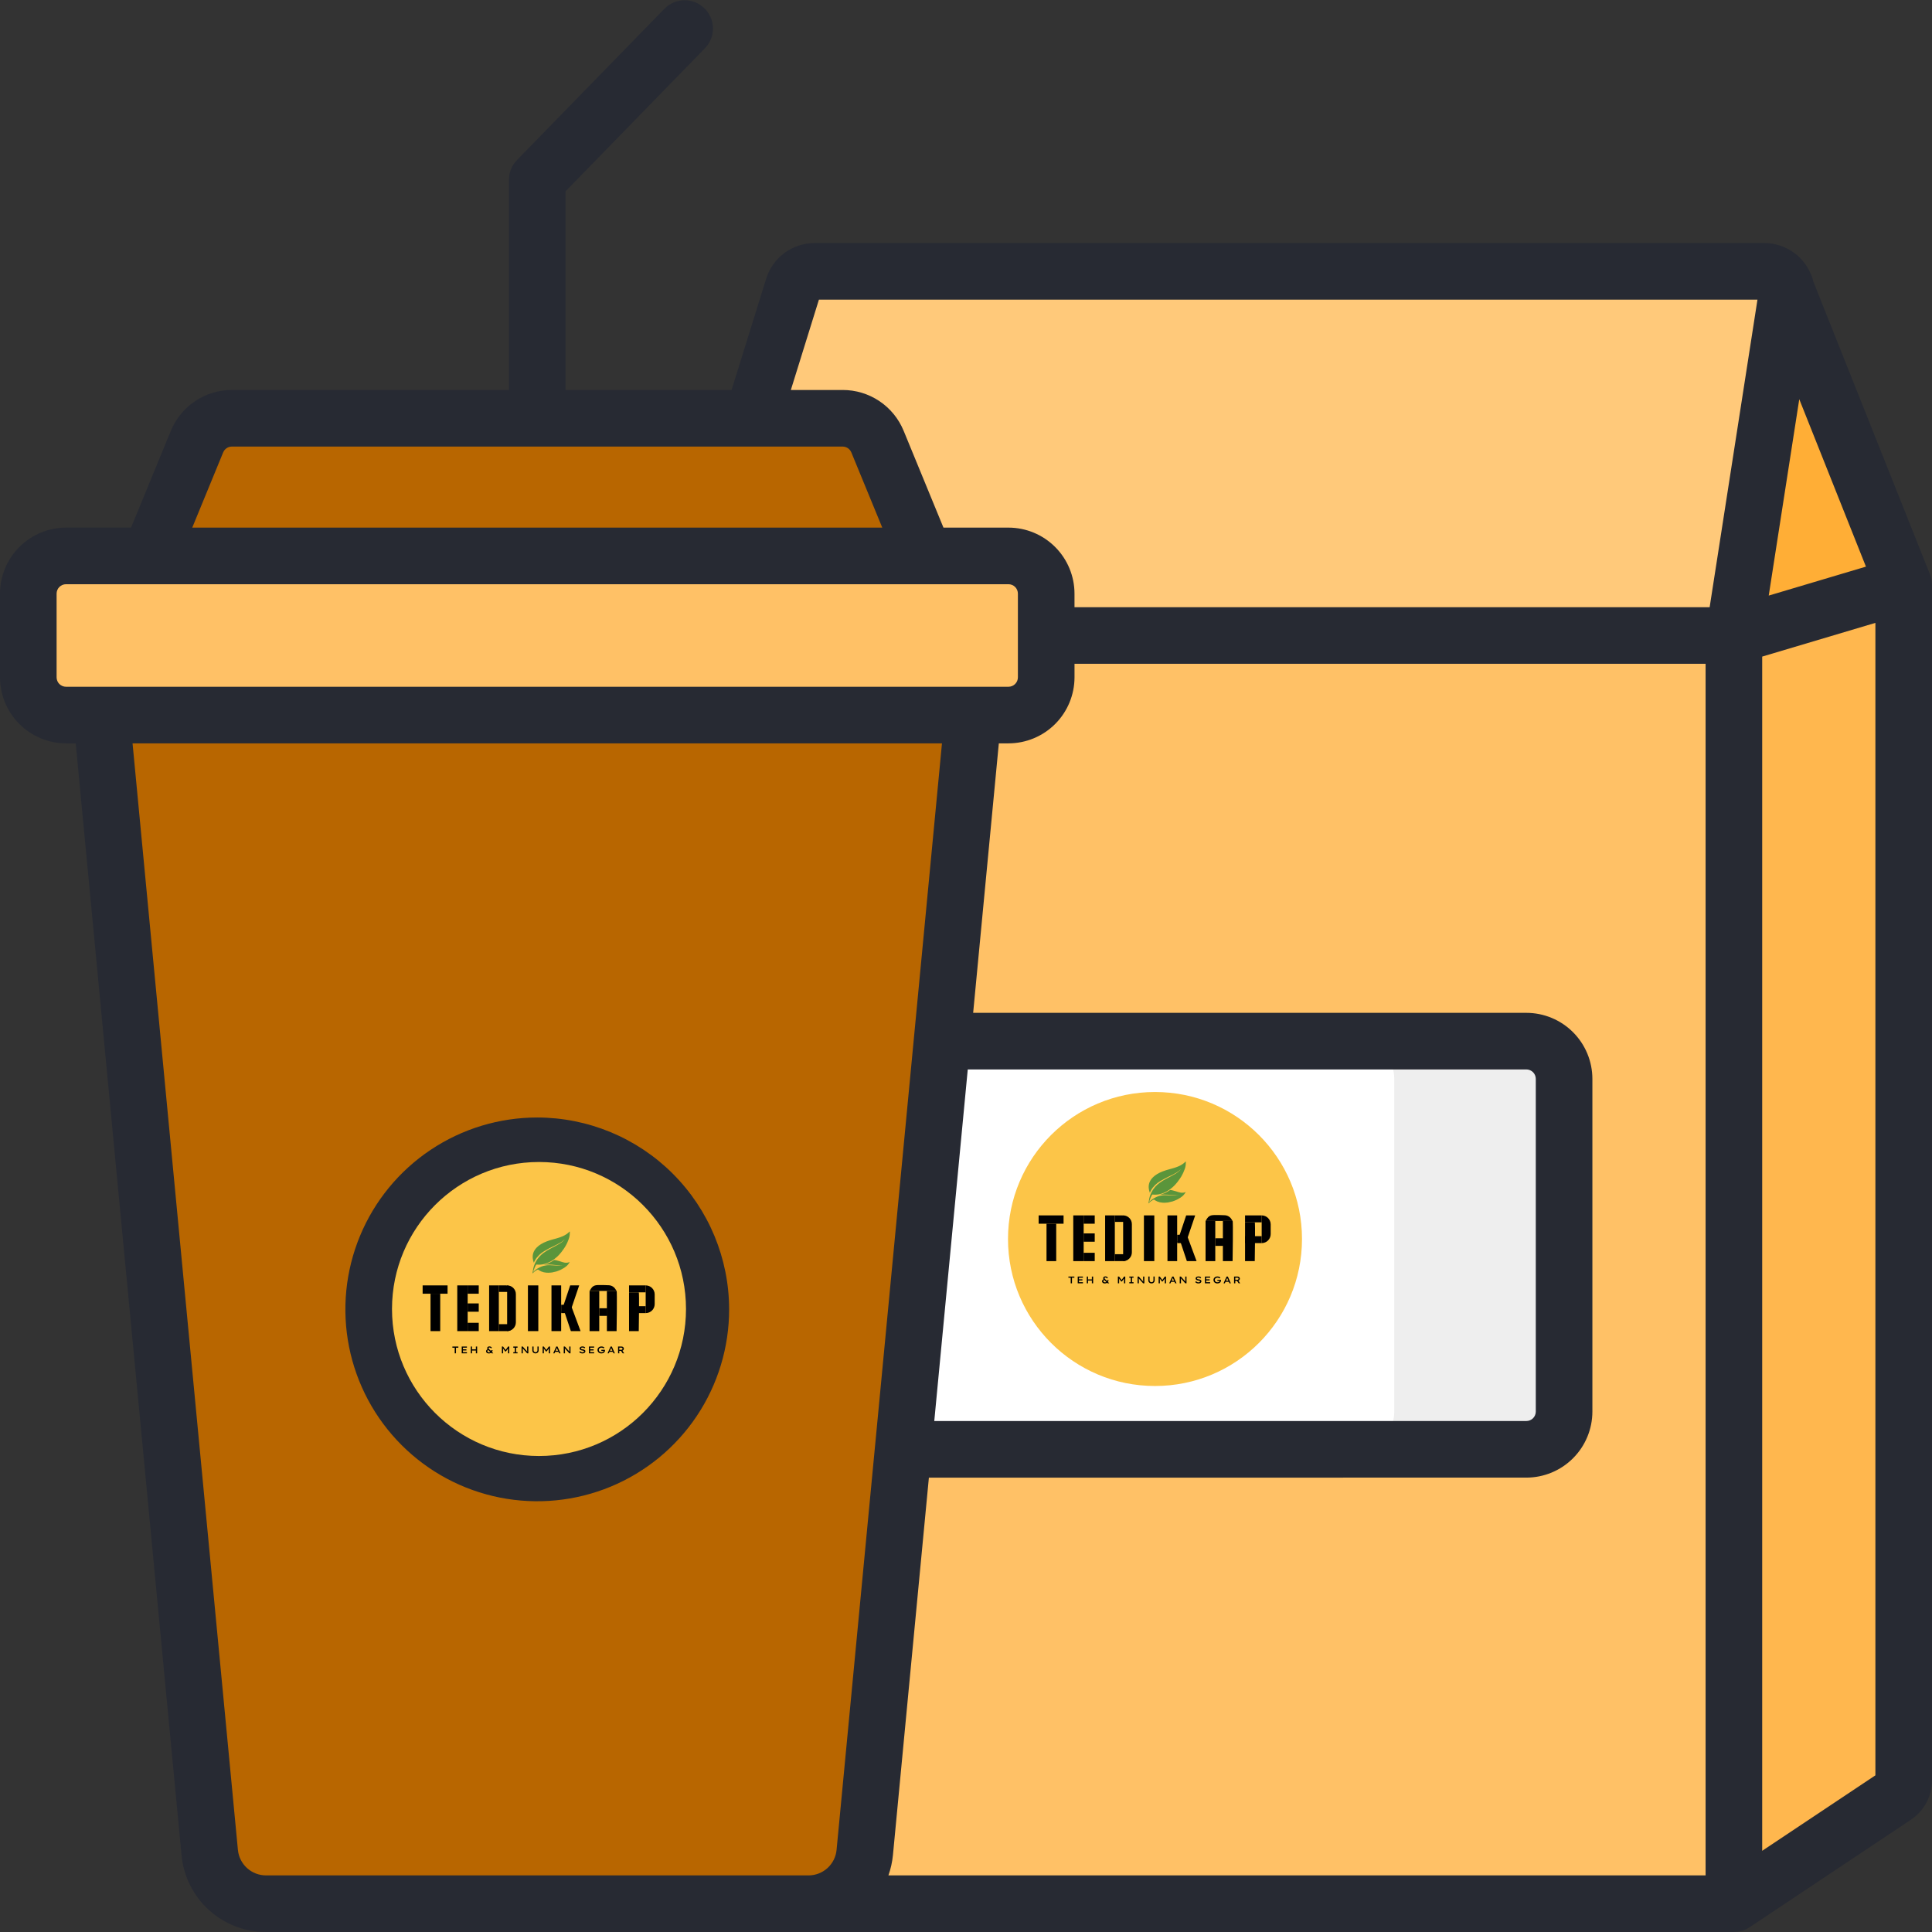 <svg width="138" height="138" viewBox="0 0 138 138" fill="none" xmlns="http://www.w3.org/2000/svg">
<rect x="0" y="0" width="138" height="138" fill="#333333" stroke="none"/>
<g clip-path="url(#clip0_205_867)">
<g clip-path="url(#clip1_205_867)">
<path d="M48.92 45.392H123.85V135.978H48.92V45.392Z" fill="#FFC166"/>
<path d="M123.85 45.392H48.92L56.652 20.52C56.755 20.19 56.96 19.902 57.238 19.698C57.516 19.493 57.852 19.383 58.197 19.383H126.005C126.238 19.383 126.469 19.433 126.681 19.531C126.893 19.628 127.081 19.771 127.233 19.948C127.385 20.125 127.497 20.333 127.56 20.558C127.624 20.782 127.639 21.018 127.603 21.248L123.85 45.392Z" fill="#FFC97A"/>
<path d="M135.979 41.78V127.172C135.978 127.393 135.924 127.612 135.819 127.807C135.714 128.003 135.563 128.17 135.378 128.293L123.85 135.979V45.392L135.979 41.78Z" fill="#FFB74E"/>
<path d="M127.335 20.081L135.979 41.78L123.85 45.392L127.335 20.081Z" fill="#FFAE36"/>
<path d="M62.74 74.367H109.025C109.74 74.367 110.426 74.651 110.931 75.157C111.437 75.662 111.721 76.348 111.721 77.062V100.828C111.721 101.543 111.437 102.229 110.931 102.734C110.426 103.239 109.74 103.523 109.025 103.523H62.74V74.367Z" fill="white"/>
<path d="M109.025 74.367H96.897C97.611 74.367 98.297 74.651 98.802 75.157C99.308 75.662 99.592 76.348 99.592 77.062V100.828C99.592 101.543 99.308 102.229 98.802 102.734C98.297 103.239 97.611 103.523 96.897 103.523H109.025C109.74 103.523 110.426 103.239 110.931 102.734C111.437 102.229 111.721 101.543 111.721 100.828V77.062C111.721 76.348 111.437 75.662 110.931 75.157C110.426 74.651 109.74 74.367 109.025 74.367Z" fill="#EEEEEE"/>
<path d="M69.507 51.077L68.477 61.885L68.399 62.712L67.367 73.539L67.289 74.367L63.558 113.516L62.45 125.171L61.769 132.319C61.673 133.32 61.208 134.25 60.464 134.927C59.72 135.604 58.75 135.979 57.745 135.979H19.008C18.001 135.979 17.031 135.604 16.287 134.927C15.542 134.25 15.076 133.32 14.981 132.319L14.301 125.171L13.191 113.516L9.463 74.367L9.385 73.539L8.353 62.712L8.275 61.885L7.245 51.077H69.507Z" fill="#B86600"/>
<path d="M57.378 51.077L56.348 61.885L56.27 62.712L55.237 73.539L55.159 74.367L51.429 113.516L50.321 125.171L49.639 132.319C49.544 133.32 49.079 134.25 48.335 134.927C47.591 135.604 46.621 135.979 45.615 135.979H57.744C58.75 135.979 59.72 135.604 60.464 134.927C61.208 134.25 61.673 133.32 61.768 132.319L62.45 125.171L63.558 113.516L67.288 74.367L67.366 73.539L68.399 62.712L68.477 61.885L69.507 51.077H57.378Z" fill="#B86600"/>
<path d="M72.034 39.709H4.717C3.228 39.709 2.021 40.915 2.021 42.404V48.381C2.021 49.87 3.228 51.076 4.717 51.076H72.034C73.522 51.076 74.729 49.87 74.729 48.381V42.404C74.729 40.915 73.522 39.709 72.034 39.709Z" fill="#FFC166"/>
<path d="M72.034 39.709H59.905C60.62 39.709 61.305 39.992 61.811 40.498C62.316 41.003 62.6 41.689 62.6 42.404V48.381C62.6 49.096 62.316 49.781 61.811 50.287C61.305 50.792 60.62 51.076 59.905 51.076H72.034C72.749 51.076 73.434 50.792 73.94 50.287C74.445 49.781 74.729 49.096 74.729 48.381V42.404C74.729 41.689 74.445 41.003 73.94 40.498C73.434 39.992 72.749 39.709 72.034 39.709Z" fill="#FFC166"/>
<path d="M66.036 39.709H10.715L14.071 31.548C14.274 31.054 14.62 30.631 15.063 30.334C15.507 30.036 16.029 29.878 16.564 29.877H60.187C60.721 29.878 61.243 30.036 61.687 30.334C62.131 30.631 62.477 31.054 62.68 31.548L66.036 39.709Z" fill="#B86600"/>
<path d="M62.68 31.548C62.477 31.054 62.131 30.631 61.687 30.334C61.243 30.036 60.721 29.878 60.187 29.877H48.058C48.592 29.878 49.114 30.036 49.558 30.334C50.002 30.631 50.348 31.054 50.551 31.548L53.907 39.709H66.036L62.68 31.548Z" fill="#B86600"/>
<path d="M38.375 105.212C44.828 105.212 50.059 99.98 50.059 93.527C50.059 87.074 44.828 81.843 38.375 81.843C31.922 81.843 26.691 87.074 26.691 93.527C26.691 99.98 31.922 105.212 38.375 105.212Z" fill="white"/>
<path d="M38.375 79.821C35.665 79.821 33.015 80.625 30.761 82.131C28.507 83.637 26.75 85.778 25.713 88.282C24.676 90.787 24.404 93.542 24.933 96.201C25.462 98.86 26.767 101.302 28.684 103.218C30.601 105.135 33.043 106.441 35.702 106.969C38.36 107.498 41.116 107.227 43.62 106.189C46.125 105.152 48.265 103.395 49.771 101.142C51.277 98.888 52.081 96.238 52.081 93.527C52.077 89.893 50.632 86.41 48.062 83.84C45.493 81.271 42.009 79.826 38.375 79.821ZM38.375 103.19C36.464 103.19 34.596 102.623 33.007 101.561C31.418 100.5 30.18 98.99 29.448 97.225C28.717 95.459 28.526 93.516 28.898 91.642C29.271 89.768 30.191 88.046 31.543 86.695C32.894 85.343 34.616 84.423 36.49 84.05C38.365 83.677 40.307 83.869 42.073 84.6C43.839 85.331 45.348 86.57 46.41 88.159C47.471 89.748 48.038 91.616 48.038 93.527C48.035 96.089 47.016 98.545 45.205 100.357C43.393 102.168 40.937 103.187 38.375 103.19ZM137.997 41.729C137.996 41.69 137.996 41.651 137.993 41.612L137.99 41.587C137.988 41.561 137.983 41.535 137.98 41.509C137.975 41.476 137.972 41.444 137.966 41.411L137.962 41.392C137.955 41.358 137.946 41.324 137.938 41.289C137.931 41.264 137.926 41.238 137.918 41.212L137.916 41.203L137.914 41.198C137.902 41.157 137.887 41.118 137.872 41.078C137.867 41.063 137.863 41.047 137.857 41.032L137.842 40.996L137.841 40.992L129.536 20.143C129.444 19.762 129.29 19.398 129.081 19.066C129.059 19.028 129.037 18.99 129.013 18.953L128.993 18.926C128.957 18.874 128.918 18.823 128.877 18.775C128.84 18.727 128.807 18.678 128.768 18.633C128.427 18.234 128.003 17.913 127.526 17.694C127.049 17.474 126.53 17.361 126.005 17.361H58.197C57.42 17.358 56.662 17.606 56.037 18.067C55.411 18.527 54.95 19.177 54.722 19.919L52.255 27.856H40.397V13.665L50.368 3.432C50.734 3.047 50.935 2.532 50.925 2C50.915 1.468 50.695 0.962 50.314 0.59C49.933 0.219 49.421 0.013 48.889 0.017C48.357 0.02 47.848 0.234 47.472 0.611L36.928 11.432C36.56 11.809 36.354 12.316 36.354 12.843V27.856H16.564C15.628 27.853 14.714 28.13 13.937 28.651C13.159 29.172 12.555 29.912 12.201 30.778L9.361 37.687H4.717C3.466 37.688 2.267 38.185 1.383 39.07C0.499 39.954 0.001 41.153 0 42.404L0 48.381C0.001 49.631 0.499 50.83 1.383 51.714C2.267 52.599 3.466 53.096 4.717 53.097H5.407L12.968 132.512C13.107 134.016 13.804 135.413 14.922 136.429C16.04 137.444 17.497 138.005 19.007 138H57.744L57.75 137.999H123.851C123.857 137.999 123.862 137.999 123.868 137.999C123.948 137.998 124.027 137.992 124.106 137.981C124.131 137.978 124.156 137.974 124.181 137.97C124.253 137.958 124.325 137.943 124.395 137.923C124.409 137.919 124.422 137.916 124.436 137.912C124.52 137.887 124.602 137.855 124.683 137.818C124.699 137.811 124.715 137.803 124.732 137.795C124.813 137.756 124.891 137.712 124.967 137.663L124.971 137.66L124.974 137.658L124.984 137.651L136.5 129.974C136.962 129.667 137.34 129.25 137.602 128.761C137.864 128.272 138.001 127.726 138 127.171V41.78C138 41.763 137.998 41.746 137.997 41.729ZM128.519 28.514L133.282 40.474L126.338 42.542L128.519 28.514ZM15.94 32.316C15.991 32.193 16.077 32.087 16.188 32.012C16.299 31.938 16.43 31.898 16.564 31.898H60.187C60.321 31.898 60.451 31.938 60.562 32.012C60.673 32.087 60.759 32.193 60.81 32.316L63.019 37.687H13.732L15.94 32.316ZM4.717 49.054C4.538 49.054 4.367 48.983 4.24 48.857C4.114 48.731 4.043 48.559 4.043 48.381V42.404C4.043 42.225 4.114 42.053 4.24 41.927C4.367 41.801 4.538 41.73 4.717 41.73H66.029L66.037 41.73L66.047 41.73H72.034C72.212 41.73 72.384 41.801 72.51 41.927C72.636 42.053 72.707 42.225 72.707 42.404V48.381C72.707 48.559 72.636 48.731 72.51 48.857C72.384 48.983 72.212 49.054 72.034 49.054H4.717ZM62.498 103.336L59.756 132.128C59.71 132.628 59.479 133.093 59.108 133.431C58.737 133.77 58.252 133.957 57.75 133.957H19.007C18.504 133.958 18.018 133.772 17.645 133.433C17.272 133.094 17.04 132.629 16.993 132.127L9.468 53.097H67.284L62.502 103.301L62.498 103.336ZM69.126 76.388L109.025 76.388C109.204 76.389 109.375 76.46 109.502 76.586C109.628 76.712 109.699 76.884 109.699 77.062V100.828C109.699 101.006 109.628 101.178 109.502 101.304C109.375 101.43 109.204 101.501 109.025 101.501H66.734L69.126 76.388ZM121.828 133.957H63.458C63.624 133.489 63.732 133.004 63.781 132.51L66.349 105.545L109.025 105.544C110.276 105.543 111.475 105.046 112.359 104.161C113.243 103.277 113.741 102.078 113.742 100.828V77.062C113.741 75.812 113.243 74.613 112.359 73.729C111.475 72.844 110.276 72.347 109.025 72.346L69.511 72.345L71.345 53.097H72.034C73.284 53.096 74.483 52.599 75.368 51.714C76.252 50.83 76.749 49.631 76.751 48.381V47.414H121.828V133.957ZM122.118 43.371H76.75V42.404C76.749 41.153 76.251 39.954 75.367 39.07C74.483 38.185 73.284 37.688 72.034 37.687H67.39L64.549 30.779C64.195 29.913 63.591 29.172 62.814 28.651C62.037 28.131 61.122 27.853 60.187 27.856H56.489L58.494 21.404H125.533L122.118 43.371ZM133.957 126.81L125.871 132.201V46.899L133.957 44.491V126.81Z" fill="#272A33"/>
<path d="M38.5 104C44.299 104 49 99.299 49 93.5C49 87.701 44.299 83 38.5 83C32.701 83 28 87.701 28 93.5C28 99.299 32.701 104 38.5 104Z" fill="#FCC548"/>
<path d="M32.48 96.666V96.265H32.314V96.182H32.74V96.265H32.57V96.666H32.48ZM32.98 96.666V96.182H33.351V96.263H33.068V96.585H33.354V96.666H32.98ZM33.025 96.459V96.378H33.316V96.459H33.025ZM33.991 96.666V96.182H34.081V96.666H33.991ZM33.626 96.666V96.182H33.716V96.666H33.626ZM33.663 96.468L33.664 96.384H34.035V96.468H33.663ZM35.119 96.666L35.066 96.609L35.038 96.583L34.913 96.462C34.899 96.449 34.886 96.435 34.872 96.421C34.858 96.407 34.846 96.394 34.835 96.38C34.824 96.365 34.815 96.351 34.808 96.337C34.801 96.324 34.798 96.31 34.798 96.296C34.798 96.275 34.805 96.255 34.818 96.236C34.831 96.217 34.85 96.202 34.874 96.19C34.898 96.178 34.927 96.172 34.96 96.172C34.989 96.172 35.014 96.176 35.037 96.184C35.06 96.193 35.08 96.204 35.096 96.218C35.113 96.233 35.125 96.249 35.134 96.267L35.071 96.317C35.057 96.293 35.041 96.276 35.022 96.265C35.003 96.255 34.983 96.249 34.963 96.249C34.95 96.249 34.939 96.251 34.928 96.254C34.918 96.258 34.91 96.263 34.904 96.269C34.898 96.276 34.895 96.285 34.895 96.295C34.895 96.303 34.898 96.313 34.904 96.323C34.909 96.333 34.916 96.343 34.924 96.353C34.933 96.363 34.941 96.373 34.951 96.382C34.96 96.391 34.969 96.399 34.976 96.406L35.104 96.528L35.13 96.556L35.234 96.666H35.119ZM34.923 96.675C34.88 96.675 34.842 96.668 34.811 96.654C34.781 96.64 34.758 96.621 34.742 96.597C34.726 96.574 34.718 96.548 34.718 96.521C34.718 96.488 34.728 96.459 34.749 96.432C34.77 96.404 34.802 96.383 34.845 96.367L34.9 96.423C34.869 96.431 34.846 96.442 34.832 96.457C34.819 96.472 34.812 96.49 34.812 96.51C34.812 96.526 34.816 96.54 34.825 96.553C34.833 96.566 34.846 96.576 34.863 96.584C34.881 96.591 34.904 96.595 34.931 96.595C34.95 96.595 34.968 96.592 34.987 96.586C35.006 96.58 35.024 96.57 35.039 96.557C35.056 96.544 35.069 96.527 35.079 96.507C35.089 96.486 35.095 96.462 35.096 96.434H35.182C35.181 96.466 35.174 96.495 35.163 96.52C35.153 96.546 35.139 96.568 35.122 96.588C35.105 96.607 35.086 96.623 35.064 96.636C35.043 96.649 35.02 96.659 34.996 96.666C34.972 96.672 34.948 96.675 34.923 96.675ZM35.849 96.666V96.182H35.934L36.135 96.461L36.09 96.461L36.293 96.182H36.377V96.666H36.287V96.48C36.287 96.44 36.288 96.404 36.29 96.371C36.292 96.337 36.295 96.303 36.301 96.269L36.311 96.301L36.134 96.535H36.088L35.914 96.301L35.924 96.269C35.93 96.302 35.933 96.335 35.935 96.369C35.937 96.402 35.938 96.439 35.938 96.48V96.666H35.849ZM36.664 96.666V96.584H36.771V96.264H36.664V96.182H36.967V96.264H36.861V96.584H36.967V96.666H36.664ZM37.255 96.666V96.182H37.34L37.675 96.561L37.664 96.563C37.662 96.549 37.66 96.534 37.658 96.52C37.657 96.505 37.656 96.49 37.654 96.474C37.653 96.458 37.653 96.442 37.652 96.426C37.651 96.41 37.651 96.394 37.65 96.378C37.65 96.361 37.65 96.344 37.65 96.327V96.182H37.74V96.666H37.653L37.316 96.293L37.33 96.288C37.332 96.304 37.333 96.319 37.334 96.333C37.336 96.347 37.337 96.36 37.338 96.373C37.339 96.386 37.34 96.398 37.341 96.41C37.342 96.422 37.343 96.433 37.343 96.445C37.344 96.456 37.344 96.468 37.344 96.479V96.666H37.255ZM38.249 96.671C38.205 96.671 38.165 96.661 38.131 96.643C38.097 96.624 38.07 96.598 38.051 96.565C38.032 96.533 38.023 96.496 38.023 96.454V96.181H38.113V96.45C38.113 96.477 38.119 96.5 38.131 96.521C38.143 96.541 38.16 96.558 38.18 96.57C38.201 96.581 38.224 96.587 38.249 96.587C38.276 96.587 38.3 96.581 38.321 96.57C38.342 96.558 38.359 96.541 38.371 96.521C38.383 96.5 38.389 96.477 38.389 96.45V96.181H38.476V96.454C38.476 96.496 38.467 96.533 38.447 96.565C38.428 96.598 38.402 96.624 38.367 96.643C38.334 96.661 38.294 96.671 38.249 96.671ZM38.759 96.666V96.182H38.844L39.046 96.461L39.001 96.461L39.203 96.182H39.287V96.666H39.197V96.48C39.197 96.44 39.198 96.404 39.2 96.371C39.202 96.337 39.206 96.303 39.211 96.269L39.221 96.301L39.044 96.535H38.998L38.825 96.301L38.834 96.269C38.84 96.302 38.843 96.335 38.845 96.369C38.847 96.402 38.848 96.439 38.848 96.48V96.666H38.759ZM39.515 96.666L39.731 96.182H39.822L40.038 96.666H39.943L39.81 96.367C39.806 96.36 39.802 96.351 39.798 96.341C39.794 96.331 39.79 96.32 39.786 96.31C39.782 96.299 39.778 96.288 39.774 96.278C39.771 96.267 39.767 96.258 39.764 96.249L39.785 96.249C39.782 96.258 39.779 96.269 39.775 96.279C39.771 96.289 39.767 96.3 39.763 96.31C39.759 96.321 39.755 96.331 39.751 96.341C39.746 96.351 39.743 96.36 39.739 96.369L39.607 96.666H39.515ZM39.612 96.56L39.644 96.481H39.903L39.925 96.56H39.612ZM40.266 96.666V96.182H40.352L40.687 96.561L40.676 96.563C40.673 96.549 40.672 96.534 40.67 96.52C40.669 96.505 40.667 96.49 40.666 96.474C40.665 96.458 40.664 96.442 40.663 96.426C40.663 96.41 40.662 96.394 40.662 96.378C40.662 96.361 40.662 96.344 40.662 96.327V96.182H40.751V96.666H40.665L40.328 96.293L40.342 96.288C40.343 96.304 40.344 96.319 40.346 96.333C40.347 96.347 40.349 96.36 40.349 96.373C40.351 96.386 40.352 96.398 40.353 96.41C40.354 96.422 40.355 96.433 40.355 96.445C40.355 96.456 40.356 96.468 40.356 96.479V96.666H40.266ZM41.603 96.673C41.57 96.673 41.54 96.67 41.512 96.663C41.485 96.656 41.46 96.645 41.437 96.632C41.415 96.618 41.395 96.602 41.377 96.581L41.431 96.511C41.459 96.542 41.487 96.564 41.515 96.576C41.544 96.589 41.574 96.595 41.607 96.595C41.626 96.595 41.644 96.593 41.66 96.588C41.678 96.583 41.691 96.576 41.702 96.567C41.713 96.557 41.719 96.545 41.719 96.531C41.719 96.522 41.716 96.514 41.71 96.508C41.705 96.501 41.698 96.495 41.689 96.49C41.68 96.486 41.67 96.481 41.658 96.478C41.647 96.475 41.635 96.472 41.622 96.47C41.61 96.468 41.597 96.465 41.585 96.463C41.556 96.459 41.53 96.453 41.507 96.445C41.485 96.438 41.465 96.428 41.45 96.416C41.434 96.404 41.422 96.39 41.414 96.374C41.406 96.357 41.402 96.339 41.402 96.317C41.402 96.295 41.407 96.275 41.417 96.258C41.427 96.24 41.442 96.225 41.46 96.212C41.479 96.2 41.5 96.19 41.524 96.184C41.548 96.177 41.575 96.173 41.604 96.173C41.634 96.173 41.662 96.177 41.686 96.183C41.711 96.189 41.733 96.199 41.752 96.211C41.771 96.223 41.787 96.238 41.8 96.255L41.744 96.317C41.732 96.303 41.719 96.291 41.703 96.281C41.689 96.272 41.673 96.264 41.656 96.26C41.639 96.255 41.62 96.252 41.602 96.252C41.581 96.252 41.563 96.254 41.548 96.259C41.532 96.264 41.519 96.27 41.51 96.279C41.501 96.288 41.496 96.299 41.496 96.311C41.496 96.321 41.499 96.33 41.505 96.338C41.511 96.346 41.52 96.352 41.53 96.358C41.541 96.363 41.554 96.367 41.569 96.371C41.584 96.374 41.6 96.377 41.617 96.38C41.644 96.384 41.669 96.389 41.693 96.396C41.717 96.402 41.737 96.411 41.755 96.421C41.773 96.431 41.787 96.444 41.797 96.46C41.807 96.475 41.812 96.495 41.812 96.517C41.812 96.549 41.803 96.577 41.786 96.601C41.768 96.624 41.744 96.642 41.712 96.655C41.681 96.667 41.645 96.673 41.603 96.673ZM42.066 96.666V96.182H42.438V96.263H42.155V96.585H42.44V96.666H42.066ZM42.112 96.459V96.378H42.402V96.459H42.112ZM42.951 96.673C42.913 96.673 42.878 96.668 42.845 96.656C42.812 96.644 42.782 96.628 42.757 96.607C42.733 96.585 42.713 96.559 42.699 96.528C42.685 96.497 42.678 96.462 42.678 96.423C42.678 96.388 42.685 96.356 42.699 96.326C42.714 96.295 42.733 96.269 42.759 96.247C42.784 96.224 42.814 96.207 42.848 96.194C42.883 96.182 42.92 96.175 42.96 96.175C42.991 96.175 43.02 96.179 43.047 96.186C43.075 96.194 43.099 96.204 43.12 96.216C43.141 96.229 43.158 96.242 43.171 96.257L43.114 96.319C43.1 96.307 43.085 96.296 43.069 96.288C43.052 96.279 43.035 96.272 43.017 96.267C42.998 96.262 42.979 96.259 42.959 96.259C42.933 96.259 42.908 96.263 42.885 96.272C42.862 96.28 42.842 96.291 42.825 96.306C42.809 96.321 42.795 96.338 42.786 96.358C42.777 96.378 42.772 96.4 42.772 96.423C42.772 96.45 42.777 96.474 42.786 96.495C42.797 96.515 42.81 96.532 42.827 96.547C42.845 96.561 42.865 96.572 42.888 96.579C42.91 96.586 42.934 96.59 42.958 96.59C42.981 96.59 43.002 96.587 43.021 96.582C43.041 96.577 43.058 96.57 43.073 96.561C43.087 96.551 43.099 96.541 43.107 96.529C43.116 96.516 43.12 96.502 43.119 96.488L43.118 96.475L43.132 96.493H42.955V96.414H43.209C43.21 96.42 43.211 96.426 43.211 96.432C43.212 96.437 43.212 96.442 43.212 96.447C43.212 96.451 43.212 96.455 43.212 96.458C43.212 96.492 43.206 96.523 43.193 96.549C43.181 96.576 43.163 96.599 43.139 96.617C43.116 96.635 43.088 96.649 43.056 96.659C43.025 96.668 42.99 96.673 42.951 96.673ZM43.396 96.666L43.612 96.182H43.703L43.918 96.666H43.823L43.69 96.367C43.687 96.36 43.682 96.351 43.678 96.341C43.675 96.331 43.671 96.32 43.667 96.31C43.662 96.299 43.658 96.288 43.655 96.278C43.651 96.267 43.648 96.258 43.645 96.249L43.666 96.249C43.663 96.258 43.659 96.269 43.656 96.279C43.652 96.289 43.648 96.3 43.644 96.31C43.639 96.321 43.635 96.331 43.631 96.341C43.627 96.351 43.623 96.36 43.62 96.369L43.487 96.666H43.396ZM43.493 96.56L43.525 96.481H43.784L43.806 96.56H43.493ZM44.147 96.666V96.182H44.398C44.428 96.182 44.456 96.188 44.481 96.202C44.505 96.215 44.525 96.233 44.539 96.256C44.554 96.279 44.561 96.305 44.561 96.335C44.561 96.363 44.553 96.39 44.538 96.414C44.523 96.437 44.503 96.456 44.477 96.47C44.452 96.484 44.424 96.49 44.393 96.49H44.235V96.666H44.147ZM44.477 96.666L44.33 96.448L44.425 96.43L44.585 96.667L44.477 96.666ZM44.235 96.412H44.389C44.403 96.412 44.417 96.409 44.429 96.403C44.441 96.396 44.45 96.386 44.457 96.375C44.465 96.363 44.468 96.35 44.468 96.336C44.468 96.322 44.464 96.309 44.456 96.299C44.449 96.288 44.438 96.279 44.425 96.272C44.412 96.266 44.397 96.263 44.38 96.263H44.235V96.412Z" fill="black"/>
<path d="M39.391 91.814H40.083V95.079H39.391V91.814Z" fill="black"/>
<path d="M40.727 91.814H41.37L40.697 93.799L40.094 93.708L40.727 91.814Z" fill="black"/>
<path d="M40.281 93.594L40.825 93.348L41.469 95.079H40.776L40.281 93.594Z" fill="black"/>
<path d="M40.776 93.199H40.084V93.793H40.776V93.199Z" fill="black"/>
<g clip-path="url(#clip2_205_867)">
<path d="M38.038 90.958C38.036 90.95 38.034 90.943 38.033 90.933C38.036 90.926 38.038 90.921 38.039 90.915C38.057 90.808 38.071 90.701 38.093 90.595C38.115 90.49 38.151 90.388 38.193 90.288C38.23 90.198 38.275 90.111 38.327 90.027C38.349 89.991 38.373 89.955 38.399 89.922C38.442 89.866 38.485 89.81 38.532 89.758C38.62 89.659 38.717 89.57 38.826 89.492C38.907 89.435 38.99 89.379 39.074 89.326C39.15 89.279 39.23 89.235 39.309 89.192C39.414 89.136 39.52 89.082 39.625 89.026C39.734 88.967 39.842 88.908 39.949 88.846C40.066 88.778 40.175 88.698 40.271 88.603C40.291 88.583 40.308 88.562 40.327 88.542C40.32 88.541 40.317 88.543 40.314 88.545C40.296 88.561 40.278 88.578 40.259 88.594C40.11 88.722 39.938 88.816 39.763 88.905C39.671 88.952 39.578 88.996 39.485 89.041C39.392 89.087 39.297 89.131 39.205 89.18C39.096 89.238 38.988 89.299 38.882 89.362C38.749 89.44 38.626 89.531 38.517 89.638C38.455 89.699 38.397 89.763 38.342 89.829C38.303 89.876 38.271 89.928 38.24 89.98C38.213 90.023 38.191 90.068 38.169 90.112C38.156 90.138 38.145 90.165 38.131 90.196C38.114 90.143 38.096 90.096 38.084 90.047C38.071 89.997 38.064 89.945 38.056 89.894C38.044 89.817 38.046 89.739 38.056 89.66C38.071 89.54 38.112 89.426 38.174 89.32C38.218 89.244 38.273 89.174 38.335 89.111C38.428 89.015 38.535 88.934 38.649 88.865C38.776 88.788 38.91 88.723 39.05 88.671C39.122 88.645 39.195 88.618 39.268 88.594C39.333 88.572 39.399 88.555 39.464 88.536C39.523 88.519 39.583 88.503 39.642 88.487C39.714 88.466 39.785 88.446 39.856 88.425C39.913 88.408 39.969 88.39 40.025 88.37C40.091 88.345 40.157 88.321 40.221 88.291C40.382 88.216 40.529 88.121 40.656 87.998C40.667 87.988 40.676 87.975 40.685 87.964C40.689 87.963 40.693 87.962 40.697 87.961C40.701 87.978 40.705 87.994 40.707 88.013C40.705 88.016 40.703 88.018 40.703 88.02C40.7 88.087 40.7 88.155 40.692 88.222C40.681 88.318 40.658 88.412 40.625 88.503C40.592 88.592 40.558 88.682 40.517 88.768C40.471 88.867 40.417 88.962 40.364 89.058C40.339 89.103 40.309 89.145 40.279 89.188C40.221 89.271 40.163 89.355 40.1 89.435C40.044 89.506 39.984 89.574 39.923 89.641C39.823 89.75 39.711 89.846 39.591 89.935C39.505 89.999 39.415 90.056 39.321 90.108C39.194 90.179 39.059 90.235 38.919 90.275C38.827 90.301 38.732 90.32 38.636 90.328C38.532 90.337 38.428 90.337 38.324 90.324C38.319 90.323 38.312 90.326 38.309 90.329C38.299 90.34 38.289 90.351 38.282 90.364C38.252 90.42 38.219 90.474 38.196 90.532C38.163 90.611 38.136 90.693 38.108 90.773C38.098 90.802 38.091 90.831 38.084 90.859C38.127 90.818 38.168 90.775 38.213 90.737C38.319 90.648 38.436 90.577 38.562 90.518C38.644 90.479 38.728 90.446 38.815 90.421C38.879 90.404 38.945 90.392 39.01 90.384C39.085 90.375 39.161 90.368 39.237 90.37C39.411 90.375 39.585 90.386 39.759 90.394C39.827 90.396 39.894 90.398 39.962 90.397C40.015 90.396 40.069 90.391 40.122 90.384C40.165 90.378 40.207 90.365 40.25 90.355C40.239 90.357 40.229 90.359 40.219 90.362C40.159 90.377 40.099 90.382 40.039 90.38C39.928 90.376 39.817 90.371 39.706 90.361C39.517 90.346 39.329 90.321 39.139 90.324C39.065 90.325 38.991 90.332 38.918 90.336C38.89 90.338 38.861 90.343 38.834 90.346C38.859 90.338 38.885 90.33 38.911 90.322C38.959 90.307 39.009 90.293 39.057 90.276C39.12 90.252 39.182 90.228 39.243 90.199C39.356 90.145 39.463 90.081 39.565 90.009C39.574 90.002 39.587 89.998 39.598 89.999C39.641 90.004 39.684 90.008 39.725 90.019C39.823 90.044 39.92 90.071 40.017 90.1C40.12 90.131 40.221 90.17 40.329 90.187C40.406 90.199 40.484 90.203 40.562 90.186C40.607 90.176 40.65 90.16 40.694 90.148C40.693 90.149 40.693 90.152 40.692 90.155C40.658 90.204 40.627 90.255 40.591 90.303C40.512 90.405 40.412 90.487 40.303 90.557C40.224 90.607 40.141 90.652 40.057 90.695C40 90.724 39.939 90.746 39.88 90.77C39.845 90.784 39.808 90.795 39.773 90.808C39.769 90.809 39.767 90.814 39.764 90.817C39.65 90.843 39.536 90.87 39.42 90.895C39.415 90.893 39.412 90.891 39.409 90.891C39.375 90.895 39.341 90.899 39.307 90.903C39.211 90.914 39.115 90.912 39.019 90.904C38.898 90.894 38.78 90.867 38.669 90.821C38.593 90.789 38.521 90.751 38.458 90.7C38.437 90.683 38.417 90.679 38.393 90.694C38.377 90.704 38.359 90.71 38.343 90.719C38.273 90.758 38.206 90.801 38.147 90.854C38.11 90.888 38.074 90.924 38.038 90.958ZM40.327 88.536C40.329 88.535 40.332 88.534 40.335 88.532C40.335 88.531 40.334 88.53 40.334 88.529C40.332 88.531 40.329 88.532 40.327 88.536ZM40.337 88.523C40.338 88.523 40.34 88.523 40.341 88.523C40.34 88.522 40.339 88.521 40.337 88.523Z" fill="#5A953B"/>
</g>
<path d="M31.969 91.814H30.188V92.408H31.969V91.814Z" fill="black"/>
<path d="M30.752 92.408V95.08H31.444V92.408H30.752Z" fill="black"/>
<path d="M33.404 91.814H32.662V95.08H33.404V91.814Z" fill="black"/>
<path d="M34.196 91.814H33.404V92.408H34.196V91.814Z" fill="black"/>
<path d="M34.196 93.101H33.404V93.694H34.196V93.101Z" fill="black"/>
<path d="M34.196 94.486H33.404V95.08H34.196V94.486Z" fill="black"/>
<path d="M37.709 91.814H38.451V95.079H37.709V91.814Z" fill="black"/>
<path d="M35.63 91.814H34.938V95.08H35.63V91.814Z" fill="black"/>
<path d="M36.224 91.814C36.568 91.814 36.848 92.093 36.848 92.437V94.456C36.848 94.8 36.568 95.079 36.224 95.079V91.814Z" fill="black"/>
<path d="M35.63 91.814H36.155C36.412 91.814 36.62 92.022 36.62 92.279H35.63V91.814Z" fill="black"/>
<path d="M35.63 94.585H36.719C36.719 94.858 36.497 95.079 36.224 95.079H35.63V94.585Z" fill="black"/>
<path d="M42.112 92.21H42.804V95.08H42.112V92.21Z" fill="black"/>
<path d="M43.349 92.21C43.349 92.21 43.992 92.21 44.042 92.21C44.091 92.21 44.042 95.08 44.042 95.08H43.349V92.21Z" fill="black"/>
<path d="M42.805 93.447H43.379V93.991H42.805V93.447Z" fill="black"/>
<path d="M42.225 92.028C42.309 91.894 42.453 91.808 42.612 91.797L42.73 91.789L43.083 91.789L43.479 91.803C43.676 91.81 43.857 91.914 43.961 92.082L44.041 92.21H43.547H43.083H42.112L42.225 92.028Z" fill="black"/>
<path d="M44.932 92.309C44.932 92.309 45.577 92.309 45.625 92.309C45.673 92.309 45.625 95.079 45.625 95.079H44.932V92.309Z" fill="black"/>
<path d="M46.12 91.814H44.932V92.309H46.12V91.814Z" fill="black"/>
<path d="M46.12 93.298H44.932V93.793H46.12V93.298Z" fill="black"/>
<path d="M46.12 91.814C46.475 91.814 46.763 92.102 46.763 92.457V93.15C46.763 93.505 46.475 93.793 46.12 93.793V91.814Z" fill="black"/>
<path d="M82.5 99C88.299 99 93 94.299 93 88.5C93 82.701 88.299 78 82.5 78C76.701 78 72 82.701 72 88.5C72 94.299 76.701 99 82.5 99Z" fill="#FCC548"/>
<path d="M76.48 91.666V91.265H76.314V91.182H76.74V91.265H76.57V91.666H76.48ZM76.98 91.666V91.182H77.351V91.263H77.068V91.585H77.354V91.666H76.98ZM77.025 91.459V91.378H77.316V91.459H77.025ZM77.991 91.666V91.182H78.081V91.666H77.991ZM77.626 91.666V91.182H77.716V91.666H77.626ZM77.663 91.468L77.664 91.384H78.034V91.468H77.663ZM79.119 91.666L79.066 91.609L79.038 91.583L78.913 91.462C78.899 91.449 78.885 91.435 78.872 91.421C78.858 91.407 78.846 91.394 78.835 91.38C78.824 91.365 78.815 91.351 78.808 91.337C78.802 91.324 78.798 91.31 78.798 91.296C78.798 91.275 78.805 91.255 78.818 91.236C78.831 91.217 78.85 91.202 78.874 91.19C78.898 91.178 78.927 91.172 78.96 91.172C78.989 91.172 79.014 91.176 79.037 91.184C79.06 91.193 79.08 91.204 79.096 91.218C79.113 91.233 79.125 91.249 79.134 91.267L79.07 91.317C79.057 91.293 79.041 91.276 79.022 91.265C79.003 91.255 78.983 91.249 78.963 91.249C78.95 91.249 78.939 91.251 78.928 91.254C78.918 91.258 78.91 91.263 78.904 91.269C78.898 91.276 78.895 91.285 78.895 91.295C78.895 91.303 78.898 91.313 78.903 91.323C78.909 91.333 78.916 91.343 78.924 91.353C78.933 91.363 78.941 91.373 78.951 91.382C78.96 91.391 78.969 91.399 78.976 91.406L79.104 91.528L79.13 91.556L79.234 91.666H79.119ZM78.923 91.675C78.879 91.675 78.842 91.668 78.811 91.654C78.781 91.64 78.758 91.621 78.742 91.597C78.726 91.574 78.718 91.548 78.718 91.521C78.718 91.488 78.728 91.459 78.749 91.432C78.77 91.404 78.802 91.383 78.845 91.367L78.9 91.423C78.869 91.431 78.846 91.442 78.832 91.457C78.819 91.472 78.812 91.49 78.812 91.51C78.812 91.526 78.816 91.54 78.825 91.553C78.833 91.566 78.846 91.576 78.863 91.584C78.881 91.591 78.903 91.595 78.931 91.595C78.95 91.595 78.968 91.592 78.987 91.586C79.006 91.58 79.024 91.57 79.039 91.557C79.055 91.544 79.069 91.527 79.079 91.507C79.089 91.486 79.095 91.462 79.096 91.434H79.182C79.181 91.466 79.174 91.495 79.163 91.52C79.153 91.546 79.139 91.568 79.122 91.588C79.105 91.607 79.086 91.623 79.064 91.636C79.043 91.649 79.02 91.659 78.996 91.666C78.972 91.672 78.948 91.675 78.923 91.675ZM79.849 91.666V91.182H79.934L80.135 91.461L80.09 91.461L80.293 91.182H80.376V91.666H80.287V91.48C80.287 91.44 80.288 91.404 80.29 91.371C80.292 91.337 80.295 91.303 80.301 91.269L80.311 91.301L80.134 91.535H80.088L79.914 91.301L79.924 91.269C79.93 91.302 79.933 91.335 79.935 91.369C79.937 91.402 79.938 91.439 79.938 91.48V91.666H79.849ZM80.664 91.666V91.584H80.771V91.264H80.664V91.182H80.967V91.264H80.861V91.584H80.967V91.666H80.664ZM81.255 91.666V91.182H81.34L81.675 91.561L81.664 91.563C81.662 91.549 81.66 91.534 81.659 91.52C81.657 91.505 81.656 91.49 81.654 91.474C81.653 91.458 81.653 91.442 81.652 91.426C81.651 91.41 81.651 91.394 81.65 91.378C81.65 91.361 81.65 91.344 81.65 91.327V91.182H81.74V91.666H81.653L81.316 91.293L81.33 91.288C81.332 91.304 81.333 91.319 81.334 91.333C81.336 91.347 81.337 91.36 81.338 91.373C81.339 91.386 81.34 91.398 81.341 91.41C81.342 91.422 81.343 91.433 81.343 91.445C81.344 91.456 81.344 91.468 81.344 91.479V91.666H81.255ZM82.249 91.671C82.205 91.671 82.165 91.661 82.131 91.643C82.097 91.624 82.07 91.598 82.051 91.565C82.032 91.533 82.022 91.496 82.022 91.454V91.181H82.113V91.45C82.113 91.477 82.119 91.5 82.131 91.521C82.143 91.541 82.16 91.558 82.18 91.57C82.201 91.581 82.224 91.587 82.249 91.587C82.276 91.587 82.3 91.581 82.321 91.57C82.342 91.558 82.359 91.541 82.371 91.521C82.383 91.5 82.389 91.477 82.389 91.45V91.181H82.476V91.454C82.476 91.496 82.466 91.533 82.447 91.565C82.428 91.598 82.402 91.624 82.368 91.643C82.334 91.661 82.294 91.671 82.249 91.671ZM82.759 91.666V91.182H82.844L83.046 91.461L83.001 91.461L83.203 91.182H83.287V91.666H83.197V91.48C83.197 91.44 83.198 91.404 83.2 91.371C83.202 91.337 83.206 91.303 83.211 91.269L83.221 91.301L83.044 91.535H82.999L82.825 91.301L82.834 91.269C82.84 91.302 82.844 91.335 82.845 91.369C82.847 91.402 82.848 91.439 82.848 91.48V91.666H82.759ZM83.515 91.666L83.731 91.182H83.822L84.037 91.666H83.943L83.81 91.367C83.806 91.36 83.802 91.351 83.798 91.341C83.794 91.331 83.79 91.32 83.786 91.31C83.782 91.299 83.778 91.288 83.774 91.278C83.771 91.267 83.767 91.258 83.764 91.249L83.785 91.249C83.782 91.258 83.779 91.269 83.775 91.279C83.771 91.289 83.767 91.3 83.763 91.31C83.759 91.321 83.755 91.331 83.751 91.341C83.746 91.351 83.743 91.36 83.739 91.369L83.607 91.666H83.515ZM83.612 91.56L83.644 91.481H83.903L83.925 91.56H83.612ZM84.266 91.666V91.182H84.352L84.687 91.561L84.676 91.563C84.673 91.549 84.671 91.534 84.67 91.52C84.669 91.505 84.667 91.49 84.666 91.474C84.665 91.458 84.664 91.442 84.663 91.426C84.663 91.41 84.662 91.394 84.662 91.378C84.662 91.361 84.662 91.344 84.662 91.327V91.182H84.751V91.666H84.665L84.328 91.293L84.342 91.288C84.343 91.304 84.344 91.319 84.346 91.333C84.347 91.347 84.349 91.36 84.349 91.373C84.351 91.386 84.352 91.398 84.353 91.41C84.354 91.422 84.355 91.433 84.355 91.445C84.355 91.456 84.356 91.468 84.356 91.479V91.666H84.266ZM85.603 91.673C85.57 91.673 85.54 91.67 85.512 91.663C85.485 91.656 85.46 91.645 85.437 91.632C85.415 91.618 85.395 91.602 85.377 91.581L85.43 91.511C85.459 91.542 85.487 91.564 85.515 91.576C85.544 91.589 85.574 91.595 85.607 91.595C85.626 91.595 85.644 91.593 85.66 91.588C85.677 91.583 85.691 91.576 85.702 91.567C85.713 91.557 85.719 91.545 85.719 91.531C85.719 91.522 85.716 91.514 85.71 91.508C85.705 91.501 85.698 91.495 85.689 91.49C85.68 91.486 85.67 91.481 85.658 91.478C85.647 91.475 85.635 91.472 85.622 91.47C85.61 91.468 85.597 91.465 85.585 91.463C85.556 91.459 85.53 91.453 85.507 91.445C85.485 91.438 85.466 91.428 85.45 91.416C85.434 91.404 85.422 91.39 85.414 91.374C85.406 91.357 85.402 91.339 85.402 91.317C85.402 91.295 85.407 91.275 85.417 91.258C85.427 91.24 85.442 91.225 85.46 91.212C85.479 91.2 85.5 91.19 85.524 91.184C85.549 91.177 85.575 91.173 85.604 91.173C85.634 91.173 85.662 91.177 85.686 91.183C85.711 91.189 85.733 91.199 85.752 91.211C85.771 91.223 85.787 91.238 85.8 91.255L85.744 91.317C85.732 91.303 85.719 91.291 85.703 91.281C85.689 91.272 85.673 91.264 85.656 91.26C85.638 91.255 85.621 91.252 85.602 91.252C85.581 91.252 85.563 91.254 85.548 91.259C85.532 91.264 85.519 91.27 85.51 91.279C85.501 91.288 85.496 91.299 85.496 91.311C85.496 91.321 85.499 91.33 85.505 91.338C85.511 91.346 85.52 91.352 85.53 91.358C85.541 91.363 85.554 91.367 85.569 91.371C85.584 91.374 85.6 91.377 85.618 91.38C85.644 91.384 85.669 91.389 85.693 91.396C85.717 91.402 85.737 91.411 85.755 91.421C85.773 91.431 85.787 91.444 85.797 91.46C85.807 91.475 85.812 91.495 85.812 91.517C85.812 91.549 85.803 91.577 85.786 91.601C85.768 91.624 85.744 91.642 85.712 91.655C85.681 91.667 85.645 91.673 85.603 91.673ZM86.066 91.666V91.182H86.438V91.263H86.155V91.585H86.44V91.666H86.066ZM86.112 91.459V91.378H86.402V91.459H86.112ZM86.951 91.673C86.913 91.673 86.878 91.668 86.845 91.656C86.811 91.644 86.782 91.628 86.757 91.607C86.733 91.585 86.713 91.559 86.699 91.528C86.685 91.497 86.678 91.462 86.678 91.423C86.678 91.388 86.685 91.356 86.699 91.326C86.714 91.295 86.733 91.269 86.759 91.247C86.784 91.224 86.814 91.207 86.848 91.194C86.883 91.182 86.92 91.175 86.96 91.175C86.991 91.175 87.02 91.179 87.047 91.186C87.075 91.194 87.099 91.204 87.12 91.216C87.141 91.229 87.158 91.242 87.171 91.257L87.114 91.319C87.1 91.307 87.085 91.296 87.069 91.288C87.052 91.279 87.035 91.272 87.016 91.267C86.999 91.262 86.979 91.259 86.959 91.259C86.933 91.259 86.908 91.263 86.885 91.272C86.862 91.28 86.842 91.291 86.825 91.306C86.809 91.321 86.796 91.338 86.786 91.358C86.777 91.378 86.772 91.4 86.772 91.423C86.772 91.45 86.777 91.474 86.787 91.495C86.797 91.515 86.81 91.532 86.827 91.547C86.845 91.561 86.865 91.572 86.888 91.579C86.91 91.586 86.934 91.59 86.958 91.59C86.981 91.59 87.002 91.587 87.021 91.582C87.041 91.577 87.058 91.57 87.073 91.561C87.087 91.551 87.099 91.541 87.107 91.529C87.116 91.516 87.12 91.502 87.119 91.488L87.118 91.475L87.132 91.493H86.955V91.414H87.209C87.21 91.42 87.211 91.426 87.211 91.432C87.212 91.437 87.212 91.442 87.212 91.447C87.212 91.451 87.213 91.455 87.213 91.458C87.213 91.492 87.206 91.523 87.193 91.549C87.181 91.576 87.163 91.599 87.139 91.617C87.116 91.635 87.088 91.649 87.056 91.659C87.025 91.668 86.99 91.673 86.951 91.673ZM87.396 91.666L87.612 91.182H87.703L87.918 91.666H87.823L87.69 91.367C87.686 91.36 87.683 91.351 87.678 91.341C87.675 91.331 87.671 91.32 87.667 91.31C87.662 91.299 87.659 91.288 87.655 91.278C87.651 91.267 87.648 91.258 87.645 91.249L87.666 91.249C87.663 91.258 87.659 91.269 87.656 91.279C87.652 91.289 87.648 91.3 87.644 91.31C87.639 91.321 87.635 91.331 87.631 91.341C87.627 91.351 87.623 91.36 87.62 91.369L87.487 91.666H87.396ZM87.493 91.56L87.525 91.481H87.784L87.806 91.56H87.493ZM88.147 91.666V91.182H88.398C88.428 91.182 88.456 91.188 88.481 91.202C88.505 91.215 88.525 91.233 88.539 91.256C88.554 91.279 88.561 91.305 88.561 91.335C88.561 91.363 88.553 91.39 88.538 91.414C88.523 91.437 88.503 91.456 88.477 91.47C88.452 91.484 88.424 91.49 88.393 91.49H88.235V91.666H88.147ZM88.477 91.666L88.33 91.448L88.425 91.43L88.585 91.667L88.477 91.666ZM88.235 91.412H88.389C88.403 91.412 88.417 91.409 88.429 91.403C88.441 91.396 88.45 91.386 88.457 91.375C88.465 91.363 88.468 91.35 88.468 91.336C88.468 91.322 88.464 91.309 88.456 91.299C88.449 91.288 88.438 91.279 88.425 91.272C88.412 91.266 88.397 91.263 88.38 91.263H88.235V91.412Z" fill="black"/>
<path d="M83.391 86.814H84.083V90.079H83.391V86.814Z" fill="black"/>
<path d="M84.727 86.814H85.37L84.697 88.799L84.094 88.708L84.727 86.814Z" fill="black"/>
<path d="M84.281 88.594L84.826 88.348L85.469 90.079H84.776L84.281 88.594Z" fill="black"/>
<path d="M84.776 88.199H84.084V88.793H84.776V88.199Z" fill="black"/>
<g clip-path="url(#clip3_205_867)">
<path d="M82.037 85.958C82.036 85.95 82.034 85.943 82.033 85.933C82.036 85.926 82.038 85.921 82.039 85.915C82.057 85.808 82.071 85.701 82.093 85.595C82.115 85.49 82.151 85.388 82.193 85.288C82.23 85.198 82.275 85.111 82.327 85.027C82.349 84.991 82.373 84.955 82.399 84.922C82.442 84.866 82.485 84.81 82.531 84.758C82.62 84.659 82.717 84.57 82.826 84.492C82.907 84.435 82.99 84.379 83.074 84.326C83.15 84.279 83.23 84.235 83.309 84.192C83.414 84.136 83.52 84.082 83.625 84.026C83.734 83.967 83.842 83.908 83.949 83.846C84.066 83.778 84.175 83.698 84.271 83.603C84.29 83.583 84.308 83.562 84.327 83.542C84.32 83.541 84.317 83.543 84.314 83.545C84.296 83.561 84.278 83.578 84.259 83.594C84.11 83.722 83.938 83.816 83.763 83.905C83.671 83.952 83.578 83.996 83.485 84.041C83.392 84.087 83.297 84.131 83.205 84.18C83.096 84.238 82.988 84.299 82.882 84.362C82.749 84.44 82.626 84.531 82.517 84.638C82.455 84.699 82.397 84.763 82.342 84.829C82.303 84.876 82.271 84.928 82.24 84.98C82.213 85.023 82.191 85.068 82.169 85.112C82.156 85.138 82.145 85.165 82.131 85.196C82.114 85.143 82.096 85.096 82.084 85.047C82.071 84.997 82.064 84.945 82.056 84.894C82.044 84.817 82.046 84.739 82.056 84.66C82.071 84.54 82.112 84.426 82.174 84.32C82.218 84.244 82.273 84.174 82.335 84.111C82.428 84.015 82.534 83.934 82.649 83.865C82.776 83.788 82.91 83.723 83.05 83.671C83.122 83.645 83.195 83.618 83.268 83.594C83.333 83.572 83.399 83.555 83.464 83.536C83.523 83.519 83.583 83.503 83.642 83.487C83.713 83.466 83.785 83.446 83.856 83.425C83.913 83.408 83.969 83.39 84.025 83.37C84.091 83.345 84.157 83.321 84.221 83.291C84.382 83.216 84.529 83.121 84.656 82.998C84.667 82.988 84.676 82.975 84.685 82.964C84.689 82.963 84.693 82.962 84.697 82.961C84.701 82.978 84.705 82.994 84.707 83.013C84.705 83.016 84.703 83.018 84.703 83.02C84.7 83.087 84.7 83.155 84.692 83.222C84.681 83.318 84.658 83.412 84.625 83.503C84.592 83.592 84.558 83.682 84.517 83.768C84.471 83.867 84.417 83.962 84.364 84.058C84.339 84.103 84.309 84.145 84.279 84.188C84.221 84.271 84.163 84.355 84.1 84.435C84.044 84.506 83.984 84.574 83.923 84.641C83.823 84.75 83.711 84.846 83.591 84.935C83.505 84.999 83.415 85.056 83.321 85.108C83.194 85.179 83.059 85.235 82.919 85.275C82.827 85.301 82.732 85.32 82.636 85.328C82.532 85.337 82.427 85.337 82.324 85.324C82.319 85.323 82.312 85.326 82.309 85.329C82.299 85.34 82.289 85.351 82.282 85.364C82.252 85.42 82.219 85.474 82.195 85.532C82.163 85.611 82.136 85.693 82.108 85.773C82.098 85.802 82.091 85.831 82.084 85.859C82.127 85.818 82.168 85.775 82.213 85.737C82.319 85.648 82.436 85.577 82.561 85.518C82.644 85.479 82.728 85.446 82.815 85.421C82.879 85.404 82.945 85.392 83.01 85.384C83.085 85.375 83.161 85.368 83.237 85.37C83.411 85.375 83.585 85.386 83.759 85.394C83.827 85.396 83.894 85.398 83.962 85.397C84.015 85.396 84.069 85.391 84.122 85.384C84.165 85.378 84.207 85.365 84.25 85.355C84.24 85.357 84.229 85.359 84.219 85.362C84.159 85.377 84.099 85.382 84.039 85.38C83.928 85.376 83.817 85.371 83.706 85.361C83.517 85.346 83.329 85.321 83.138 85.324C83.065 85.325 82.991 85.332 82.918 85.336C82.89 85.338 82.862 85.343 82.834 85.346C82.859 85.338 82.885 85.33 82.911 85.322C82.96 85.307 83.009 85.293 83.057 85.276C83.12 85.252 83.183 85.228 83.243 85.199C83.356 85.145 83.463 85.081 83.565 85.009C83.574 85.002 83.588 84.998 83.598 84.999C83.641 85.004 83.684 85.008 83.725 85.019C83.823 85.044 83.92 85.071 84.017 85.1C84.12 85.131 84.221 85.17 84.329 85.187C84.406 85.199 84.484 85.203 84.562 85.186C84.607 85.176 84.65 85.16 84.694 85.148C84.693 85.149 84.693 85.152 84.692 85.155C84.658 85.204 84.627 85.255 84.591 85.303C84.512 85.405 84.412 85.487 84.303 85.557C84.224 85.607 84.141 85.652 84.057 85.695C84 85.724 83.939 85.746 83.879 85.77C83.845 85.784 83.808 85.795 83.773 85.808C83.769 85.809 83.767 85.814 83.764 85.817C83.65 85.843 83.536 85.87 83.42 85.895C83.415 85.893 83.412 85.891 83.409 85.891C83.375 85.895 83.341 85.899 83.307 85.903C83.211 85.914 83.115 85.912 83.019 85.904C82.898 85.894 82.78 85.867 82.669 85.821C82.593 85.789 82.521 85.751 82.458 85.7C82.436 85.683 82.417 85.679 82.393 85.694C82.377 85.704 82.359 85.71 82.343 85.719C82.273 85.758 82.206 85.801 82.147 85.854C82.11 85.888 82.074 85.924 82.037 85.958ZM84.326 83.536C84.329 83.535 84.332 83.534 84.335 83.532C84.335 83.531 84.334 83.53 84.334 83.529C84.332 83.531 84.329 83.532 84.326 83.536ZM84.337 83.523C84.338 83.523 84.34 83.523 84.341 83.523C84.34 83.522 84.339 83.521 84.337 83.523Z" fill="#5A953B"/>
</g>
<path d="M75.969 86.814H74.188V87.408H75.969V86.814Z" fill="black"/>
<path d="M74.751 87.408V90.08H75.444V87.408H74.751Z" fill="black"/>
<path d="M77.404 86.814H76.662V90.08H77.404V86.814Z" fill="black"/>
<path d="M78.195 86.814H77.404V87.408H78.195V86.814Z" fill="black"/>
<path d="M78.195 88.101H77.404V88.694H78.195V88.101Z" fill="black"/>
<path d="M78.195 89.486H77.404V90.08H78.195V89.486Z" fill="black"/>
<path d="M81.709 86.814H82.451V90.079H81.709V86.814Z" fill="black"/>
<path d="M79.63 86.814H78.938V90.08H79.63V86.814Z" fill="black"/>
<path d="M80.224 86.814C80.568 86.814 80.848 87.093 80.848 87.437V89.456C80.848 89.8 80.568 90.079 80.224 90.079V86.814Z" fill="black"/>
<path d="M79.63 86.814H80.155C80.412 86.814 80.62 87.022 80.62 87.279H79.63V86.814Z" fill="black"/>
<path d="M79.63 89.585H80.719C80.719 89.858 80.497 90.079 80.224 90.079H79.63V89.585Z" fill="black"/>
<path d="M86.112 87.21H86.805V90.08H86.112V87.21Z" fill="black"/>
<path d="M87.349 87.21C87.349 87.21 87.992 87.21 88.042 87.21C88.091 87.21 88.042 90.08 88.042 90.08H87.349V87.21Z" fill="black"/>
<path d="M86.805 88.447H87.379V88.991H86.805V88.447Z" fill="black"/>
<path d="M86.225 87.028C86.309 86.894 86.453 86.808 86.612 86.797L86.73 86.789L87.083 86.789L87.479 86.803C87.676 86.81 87.857 86.914 87.961 87.082L88.041 87.21H87.547H87.083H86.112L86.225 87.028Z" fill="black"/>
<path d="M88.932 87.309C88.932 87.309 89.577 87.309 89.625 87.309C89.673 87.309 89.625 90.079 89.625 90.079H88.932V87.309Z" fill="black"/>
<path d="M90.12 86.814H88.932V87.309H90.12V86.814Z" fill="black"/>
<path d="M90.12 88.298H88.932V88.793H90.12V88.298Z" fill="black"/>
<path d="M90.12 86.814C90.475 86.814 90.763 87.102 90.763 87.457V88.15C90.763 88.505 90.475 88.793 90.12 88.793V86.814Z" fill="black"/>
</g>
</g>
<defs>
<clipPath id="clip0_205_867">
<rect width="138" height="138" fill="white"/>
</clipPath>
<clipPath id="clip1_205_867">
<rect width="138" height="138" fill="white"/>
</clipPath>
<clipPath id="clip2_205_867">
<rect width="3.266" height="2.573" fill="white" transform="translate(37.51 88.693) rotate(-13)"/>
</clipPath>
<clipPath id="clip3_205_867">
<rect width="3.266" height="2.573" fill="white" transform="translate(81.51 83.693) rotate(-13)"/>
</clipPath>
</defs>
</svg>

